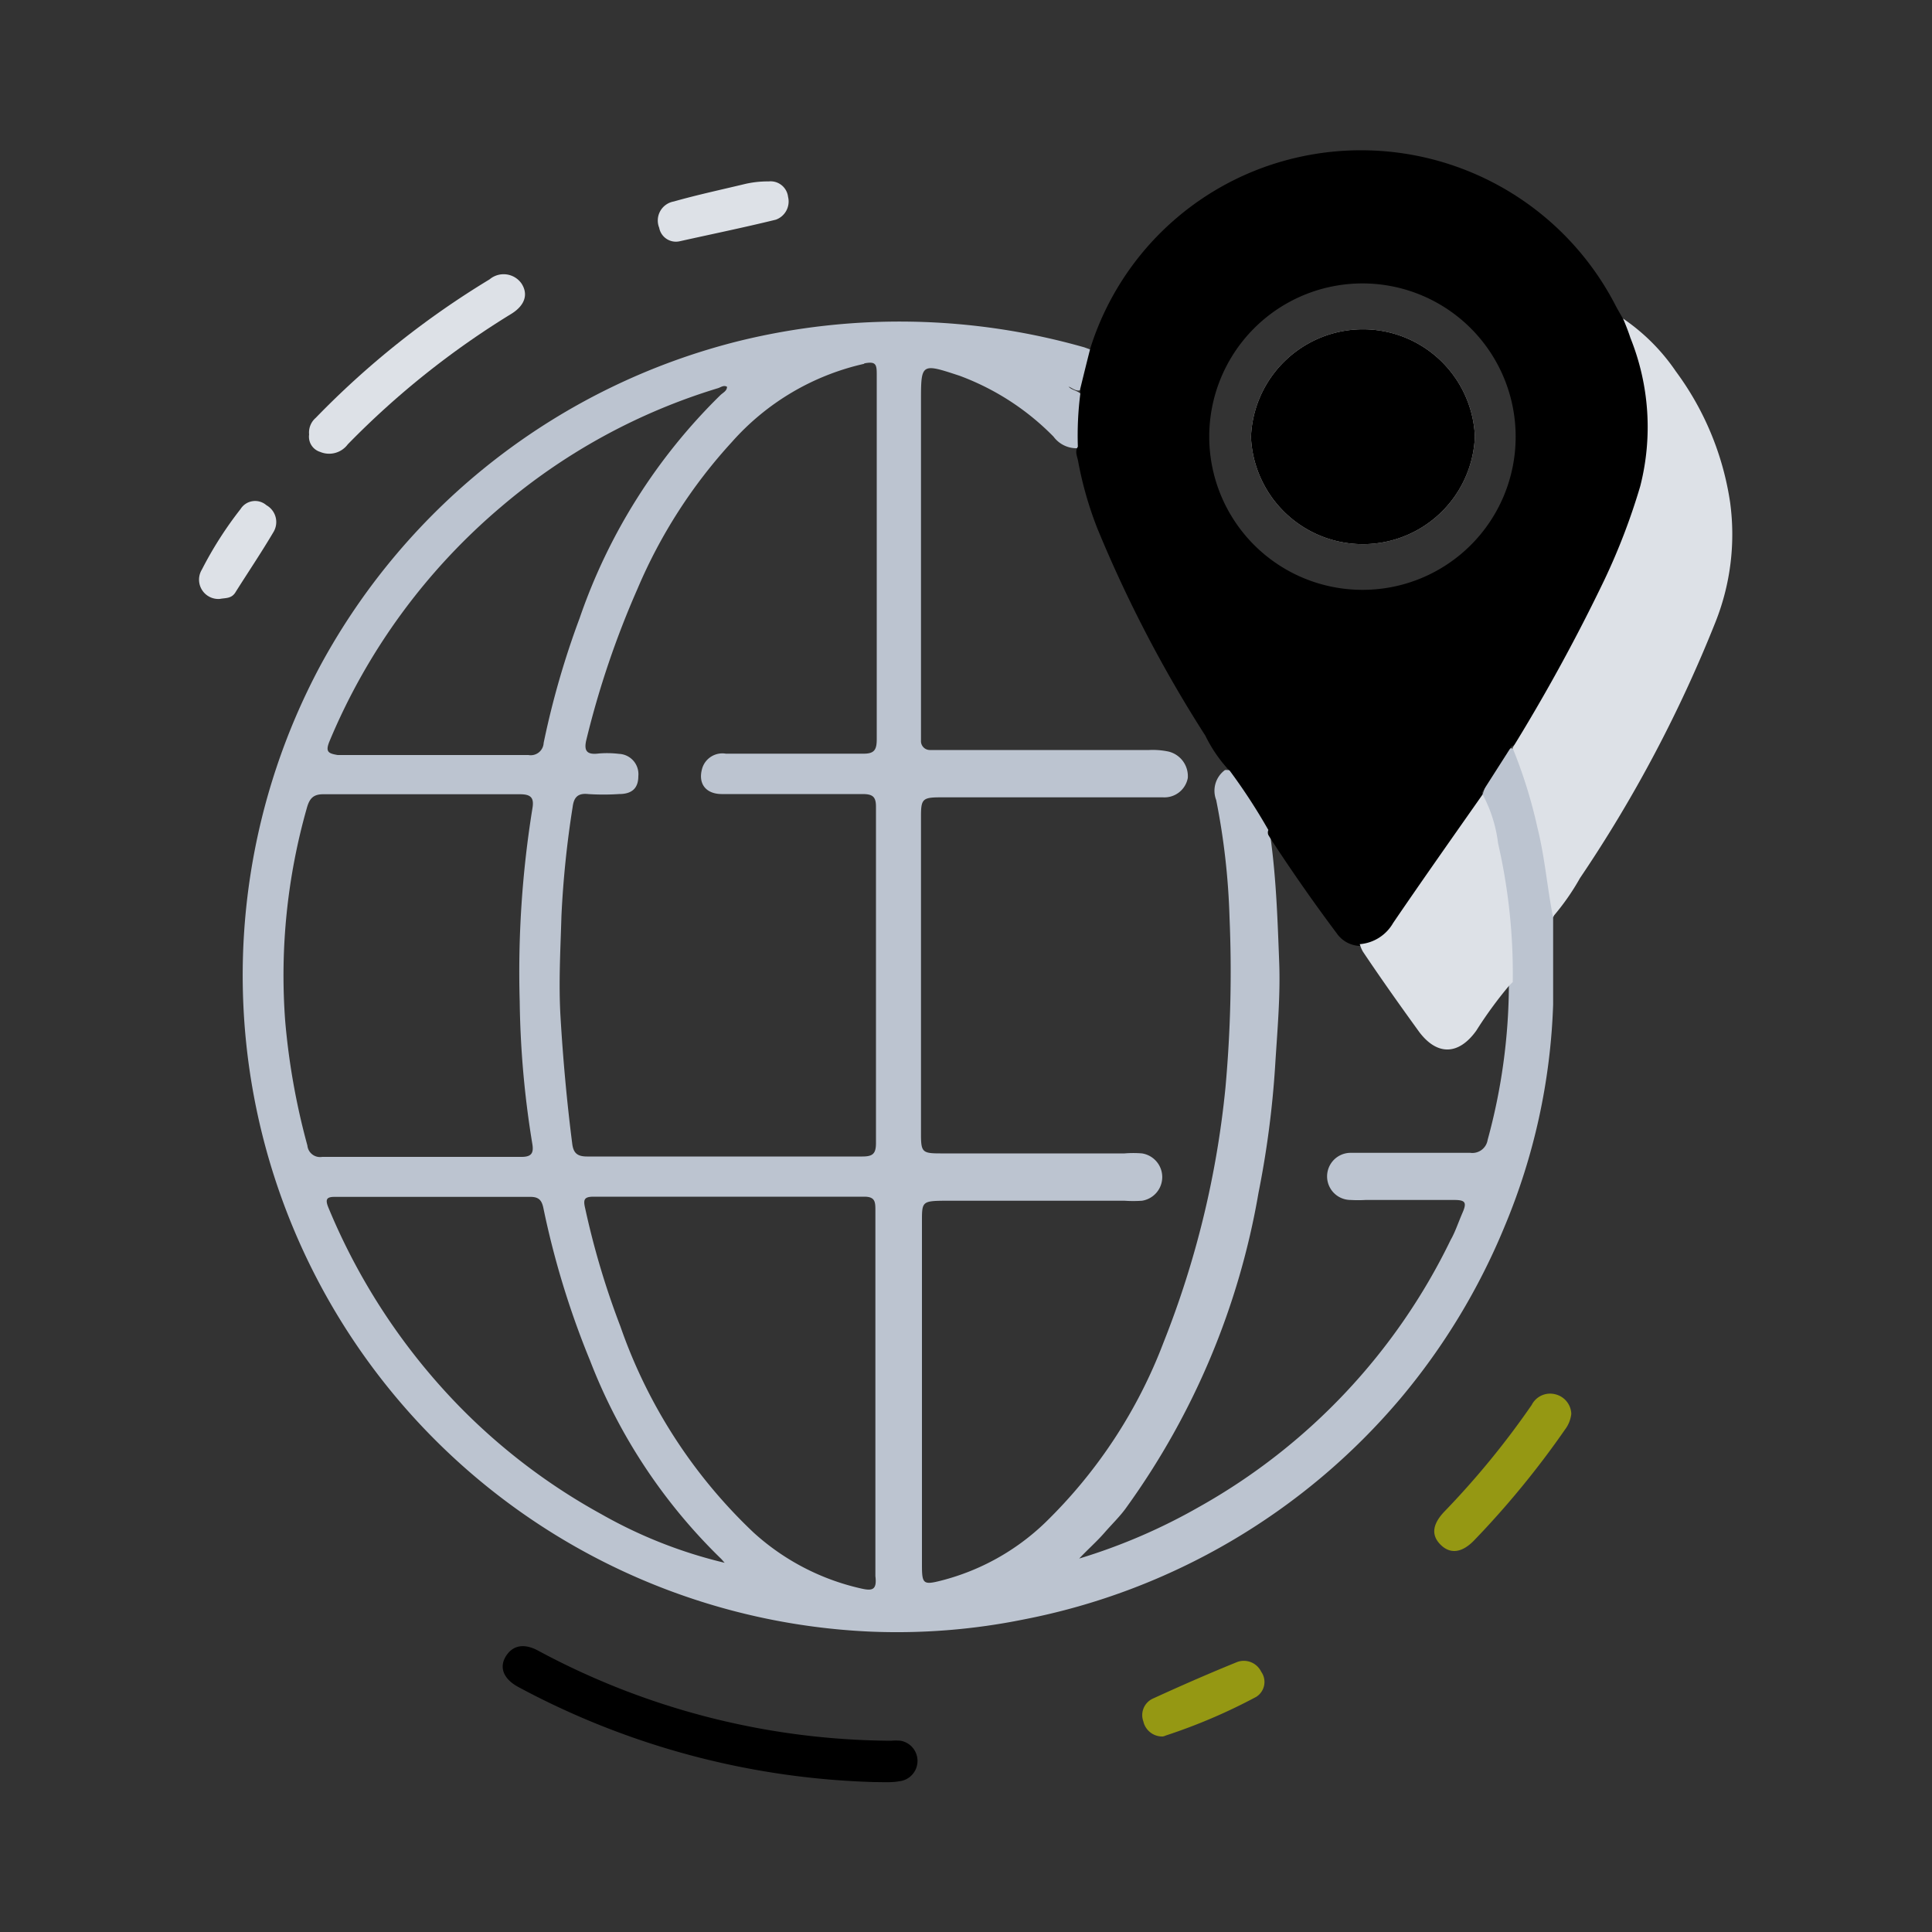 <svg id="Layer_1" data-name="Layer 1" xmlns="http://www.w3.org/2000/svg" viewBox="0 0 100 100"><rect x="0" y="0" width="100" height="100" fill="#333333" stroke="none"/><defs><style>.cls-1{fill:#bcc4d0;}.cls-2{fill:#000;}.cls-3{fill:#dde1e7;}.cls-4{fill:#959813;}.cls-5{fill:#fefefe;}</style></defs><path class="cls-1" d="M80.46,46.81a31.64,31.64,0,0,0-1.67-7.42,1.48,1.48,0,0,0-.4-.64l-.1,0h0a.14.14,0,0,0-.14,0,5.68,5.68,0,0,0-1.41,2.38h0s0,.07,0,.1l0,.08h0a31.57,31.57,0,0,1,1.36,9.46V51A30.76,30.76,0,0,1,77,59a.8.8,0,0,1-.9.67c-1.06,0-2.13,0-3.19,0s-2,0-3,0a1.22,1.22,0,0,0,0,2.44,6.6,6.6,0,0,0,.77,0c1.53,0,3.06,0,4.59,0,.58,0,.66.13.43.66s-.38,1-.61,1.4A31.64,31.64,0,0,1,62.06,78a30.06,30.06,0,0,1-6.2,2.67c.46-.49.91-.88,1.31-1.34S58,78.46,58.32,78a39.1,39.1,0,0,0,6.82-16.26A49.49,49.49,0,0,0,66,55.19c.11-1.8.28-3.61.21-5.41-.08-2.1-.15-4.21-.43-6.3l0-.25h0a.78.78,0,0,1,0-.16,17.49,17.49,0,0,0-1.84-3,.41.41,0,0,0-.4-.21.34.34,0,0,0-.14,0,1.33,1.33,0,0,0-.45,1.55,36.4,36.4,0,0,1,.69,6.07,66.51,66.51,0,0,1-.21,8.81,48.58,48.58,0,0,1-3.2,13.18,25.77,25.77,0,0,1-6.13,9.34,12.06,12.06,0,0,1-5.38,3c-.94.24-1,.17-1-.82V63.23c0-1,0-1.07,1.11-1.08h9.38a6.76,6.76,0,0,0,.9,0,1.24,1.24,0,0,0,0-2.45,5.42,5.42,0,0,0-.9,0H48.67c-.93,0-1-.07-1-1V42.27c0-.9.07-1,1-1H56.1c1.37,0,2.74,0,4.1,0a1.23,1.23,0,0,0,1.28-1,1.31,1.31,0,0,0-1-1.37,4,4,0,0,0-1-.08H48.84c-.23,0-.46,0-.69,0a.46.46,0,0,1-.48-.49c0-.25,0-.5,0-.76V20.79c0-2,0-2,2-1.34a13.25,13.25,0,0,1,4.86,3.15,1.48,1.48,0,0,0,1.25.6h.07a1,1,0,0,0,.19-.72c0-.62,0-1.23,0-1.85a.43.43,0,0,0-.13-.27.08.08,0,0,0,0,0c-.18-.15-.46-.18-.6-.35.2.08.4.27.63.18h0l.13-.09a4.06,4.06,0,0,0,.39-2l-.33-.12a34.9,34.9,0,0,0-17.84-.34A34,34,0,0,0,16.56,34.49,34,34,0,0,0,45,84.45a33,33,0,0,0,8-.63A34,34,0,0,0,72.5,72.37a33.9,33.9,0,0,0,5.37-8.87A32.49,32.49,0,0,0,80.39,52c0-1.5,0-3,0-4.51A1.06,1.06,0,0,0,80.46,46.81Zm-35.73-28c.6-.12.65.05.65.55,0,3.18,0,6.35,0,9.52s0,6.25,0,9.38c0,.56-.13.76-.72.75-2.36,0-4.73,0-7.09,0a1.09,1.09,0,0,0-1.23.78c-.22.79.21,1.3,1,1.31,2.43,0,4.87,0,7.3,0,.54,0,.71.14.7.7,0,5.79,0,11.58,0,17.37,0,.56-.18.69-.71.69q-7.12,0-14.25,0c-.52,0-.7-.2-.76-.65-.28-2.19-.48-4.4-.61-6.61-.1-1.74,0-3.46.05-5.19a51.08,51.08,0,0,1,.58-5.64c.06-.47.24-.73.8-.67a12.19,12.19,0,0,0,1.6,0c.68,0,1-.31,1-.93a1.05,1.05,0,0,0-1-1.15A5.17,5.17,0,0,0,31,39c-.63.08-.8-.13-.64-.75A46.77,46.77,0,0,1,33,30.47a26.58,26.58,0,0,1,4.89-7.6A12.93,12.93,0,0,1,44.73,18.83ZM17.05,38.38a32.06,32.06,0,0,1,8.89-12.15,31.3,31.3,0,0,1,11.23-6.14c.15-.05.29-.17.46-.07,0,.21-.2.3-.33.42A29.63,29.63,0,0,0,30,32a44,44,0,0,0-1.86,6.45.67.67,0,0,1-.79.63q-4.93,0-9.87,0C17,39,16.83,38.92,17.05,38.38ZM15.91,59.29a36.13,36.13,0,0,1-1.15-6.46,31.71,31.71,0,0,1,1.12-11c.14-.51.34-.73.89-.72q5.07,0,10.14,0c.57,0,.74.18.65.72a53.1,53.1,0,0,0-.66,10,49,49,0,0,0,.65,7.36c.09.51-.05.7-.6.69-1.74,0-3.47,0-5.21,0s-3.38,0-5.06,0A.66.66,0,0,1,15.91,59.29ZM31.12,78.37a31.49,31.49,0,0,1-7.32-5.55A32.54,32.54,0,0,1,17,62.51c-.19-.46-.08-.57.38-.56q5,0,10.08,0c.45,0,.59.2.67.6a44.42,44.42,0,0,0,2.41,7.87,28.7,28.7,0,0,0,6.74,10.22c.09.08.15.17.23.25A24.3,24.3,0,0,1,31.12,78.37Zm13.45,3.85A12.26,12.26,0,0,1,39,79.32a26.76,26.76,0,0,1-6.89-10.67,41.91,41.91,0,0,1-1.82-6.1c-.11-.46-.06-.61.44-.61q7,0,14,0c.55,0,.58.25.58.68,0,3.19,0,6.39,0,9.58s0,6.25,0,9.38C45.4,82.31,45.14,82.35,44.57,82.22Z"/><path class="cls-2" d="M76.34,22.58a5.8,5.8,0,0,1-11.59.05,5.8,5.8,0,0,1,11.59-.05Z"/><path class="cls-2" d="M85.29,20.12A8.93,8.93,0,0,0,84,16.49c-.13-.24-.28-.48-.4-.72A14.82,14.82,0,0,0,66.44,8.33a14.63,14.63,0,0,0-10,9.68c-.18.7-.35,1.39-.52,2.09l0,0a.26.26,0,0,0,0,.17.36.36,0,0,0,0,.09,17,17,0,0,0-.13,2.76l0,0c-.15.22-.06.45,0,.68a19,19,0,0,0,1,3.53,67.32,67.32,0,0,0,5.6,10.75,7.42,7.42,0,0,0,1.17,1.73l.09.08c.74,1,1.39,2,2,3.07a.34.34,0,0,0,0,.26l.11.18q1.64,2.52,3.43,4.91a1.52,1.52,0,0,0,1.16.65h.13a2.1,2.1,0,0,0,1.53-.88c1.49-2.08,3-4.17,4.4-6.32a2.26,2.26,0,0,0,.3-.52h0a.75.75,0,0,0,0-.22h0l1.52-2.38h0a1.05,1.05,0,0,0,.51-.53,65.18,65.18,0,0,0,5.63-10.92A12,12,0,0,0,85.29,20.12ZM70.55,30.53a7.93,7.93,0,1,1,7.9-7.9A7.92,7.92,0,0,1,70.55,30.53Z"/><path class="cls-3" d="M78.29,38.71A94.81,94.81,0,0,0,83.05,30a33.29,33.29,0,0,0,1.85-4.84,12.36,12.36,0,0,0-.51-7.67c-.11-.34-.25-.69-.38-1a10.28,10.28,0,0,1,2.73,2.73A15.12,15.12,0,0,1,89.55,26a12.27,12.27,0,0,1-.77,6.23,69.59,69.59,0,0,1-7,13.22,12.3,12.3,0,0,1-1.4,2c-.3-1.53-.42-3.08-.8-4.6A25.33,25.33,0,0,0,78.29,38.71Z"/><path class="cls-2" d="M45.27,92.24a41.34,41.34,0,0,1-18.44-4.92c-.76-.41-1-1-.66-1.57s.92-.72,1.67-.32A38.92,38.92,0,0,0,46.12,90.1a2.7,2.7,0,0,1,.49,0,1.06,1.06,0,0,1-.08,2.1C46.14,92.27,45.74,92.24,45.27,92.24Z"/><path class="cls-3" d="M16,22.49a1,1,0,0,1,.34-.86,44.94,44.94,0,0,1,9-7.17,1.13,1.13,0,0,1,1.65.21c.36.55.19,1.12-.5,1.56A43.74,43.74,0,0,0,18,23a1.2,1.2,0,0,1-1.43.39A.82.82,0,0,1,16,22.49Z"/><path class="cls-4" d="M81.33,73.18A1.65,1.65,0,0,1,81,74a46.21,46.21,0,0,1-4.7,5.73c-.64.66-1.25.72-1.75.21s-.38-1.08.21-1.7a43.37,43.37,0,0,0,4.52-5.52,1.07,1.07,0,0,1,1.23-.55A1.08,1.08,0,0,1,81.33,73.18Z"/><path class="cls-3" d="M35.17,12.49a.88.88,0,0,1-1.05-.7,1,1,0,0,1,.75-1.36c1.2-.34,2.41-.6,3.62-.89a5.19,5.19,0,0,1,1.3-.15.91.91,0,0,1,1,.8,1,1,0,0,1-.63,1.18C38.49,11.78,36.83,12.12,35.17,12.49Z"/><path class="cls-4" d="M60.18,89.88a1,1,0,0,1-1-.78.94.94,0,0,1,.49-1.18c1.44-.66,2.9-1.3,4.38-1.9a1,1,0,0,1,1.23.51.91.91,0,0,1-.26,1.3,29.11,29.11,0,0,1-4.68,2A.57.57,0,0,1,60.18,89.88Z"/><path class="cls-3" d="M11.38,31a1,1,0,0,1-.93-1.52,19.38,19.38,0,0,1,2-3.13.89.89,0,0,1,1.34-.2,1,1,0,0,1,.37,1.38c-.62,1.05-1.3,2.06-1.95,3.09C12,31,11.68,30.94,11.38,31Z"/><path class="cls-3" d="M78.3,50.83l-.19.19a21.34,21.34,0,0,0-1.7,2.33c-.9,1.25-2,1.31-2.94.08-1-1.38-2-2.79-2.93-4.18a2,2,0,0,1-.1-.21l-.06-.17a2.19,2.19,0,0,0,1.73-1.1c1.52-2.23,3.08-4.44,4.63-6.65h0l0,0h0a7.13,7.13,0,0,1,.8,2.53A30.16,30.16,0,0,1,78.3,50.83Z"/><path class="cls-5" d="M76.34,22.58a5.8,5.8,0,0,1-11.59.05,5.8,5.8,0,0,1,11.59-.05Z"/><path class="cls-2" d="M76.34,22.58a5.8,5.8,0,0,1-11.59.05,5.8,5.8,0,0,1,11.59-.05Z"/></svg>